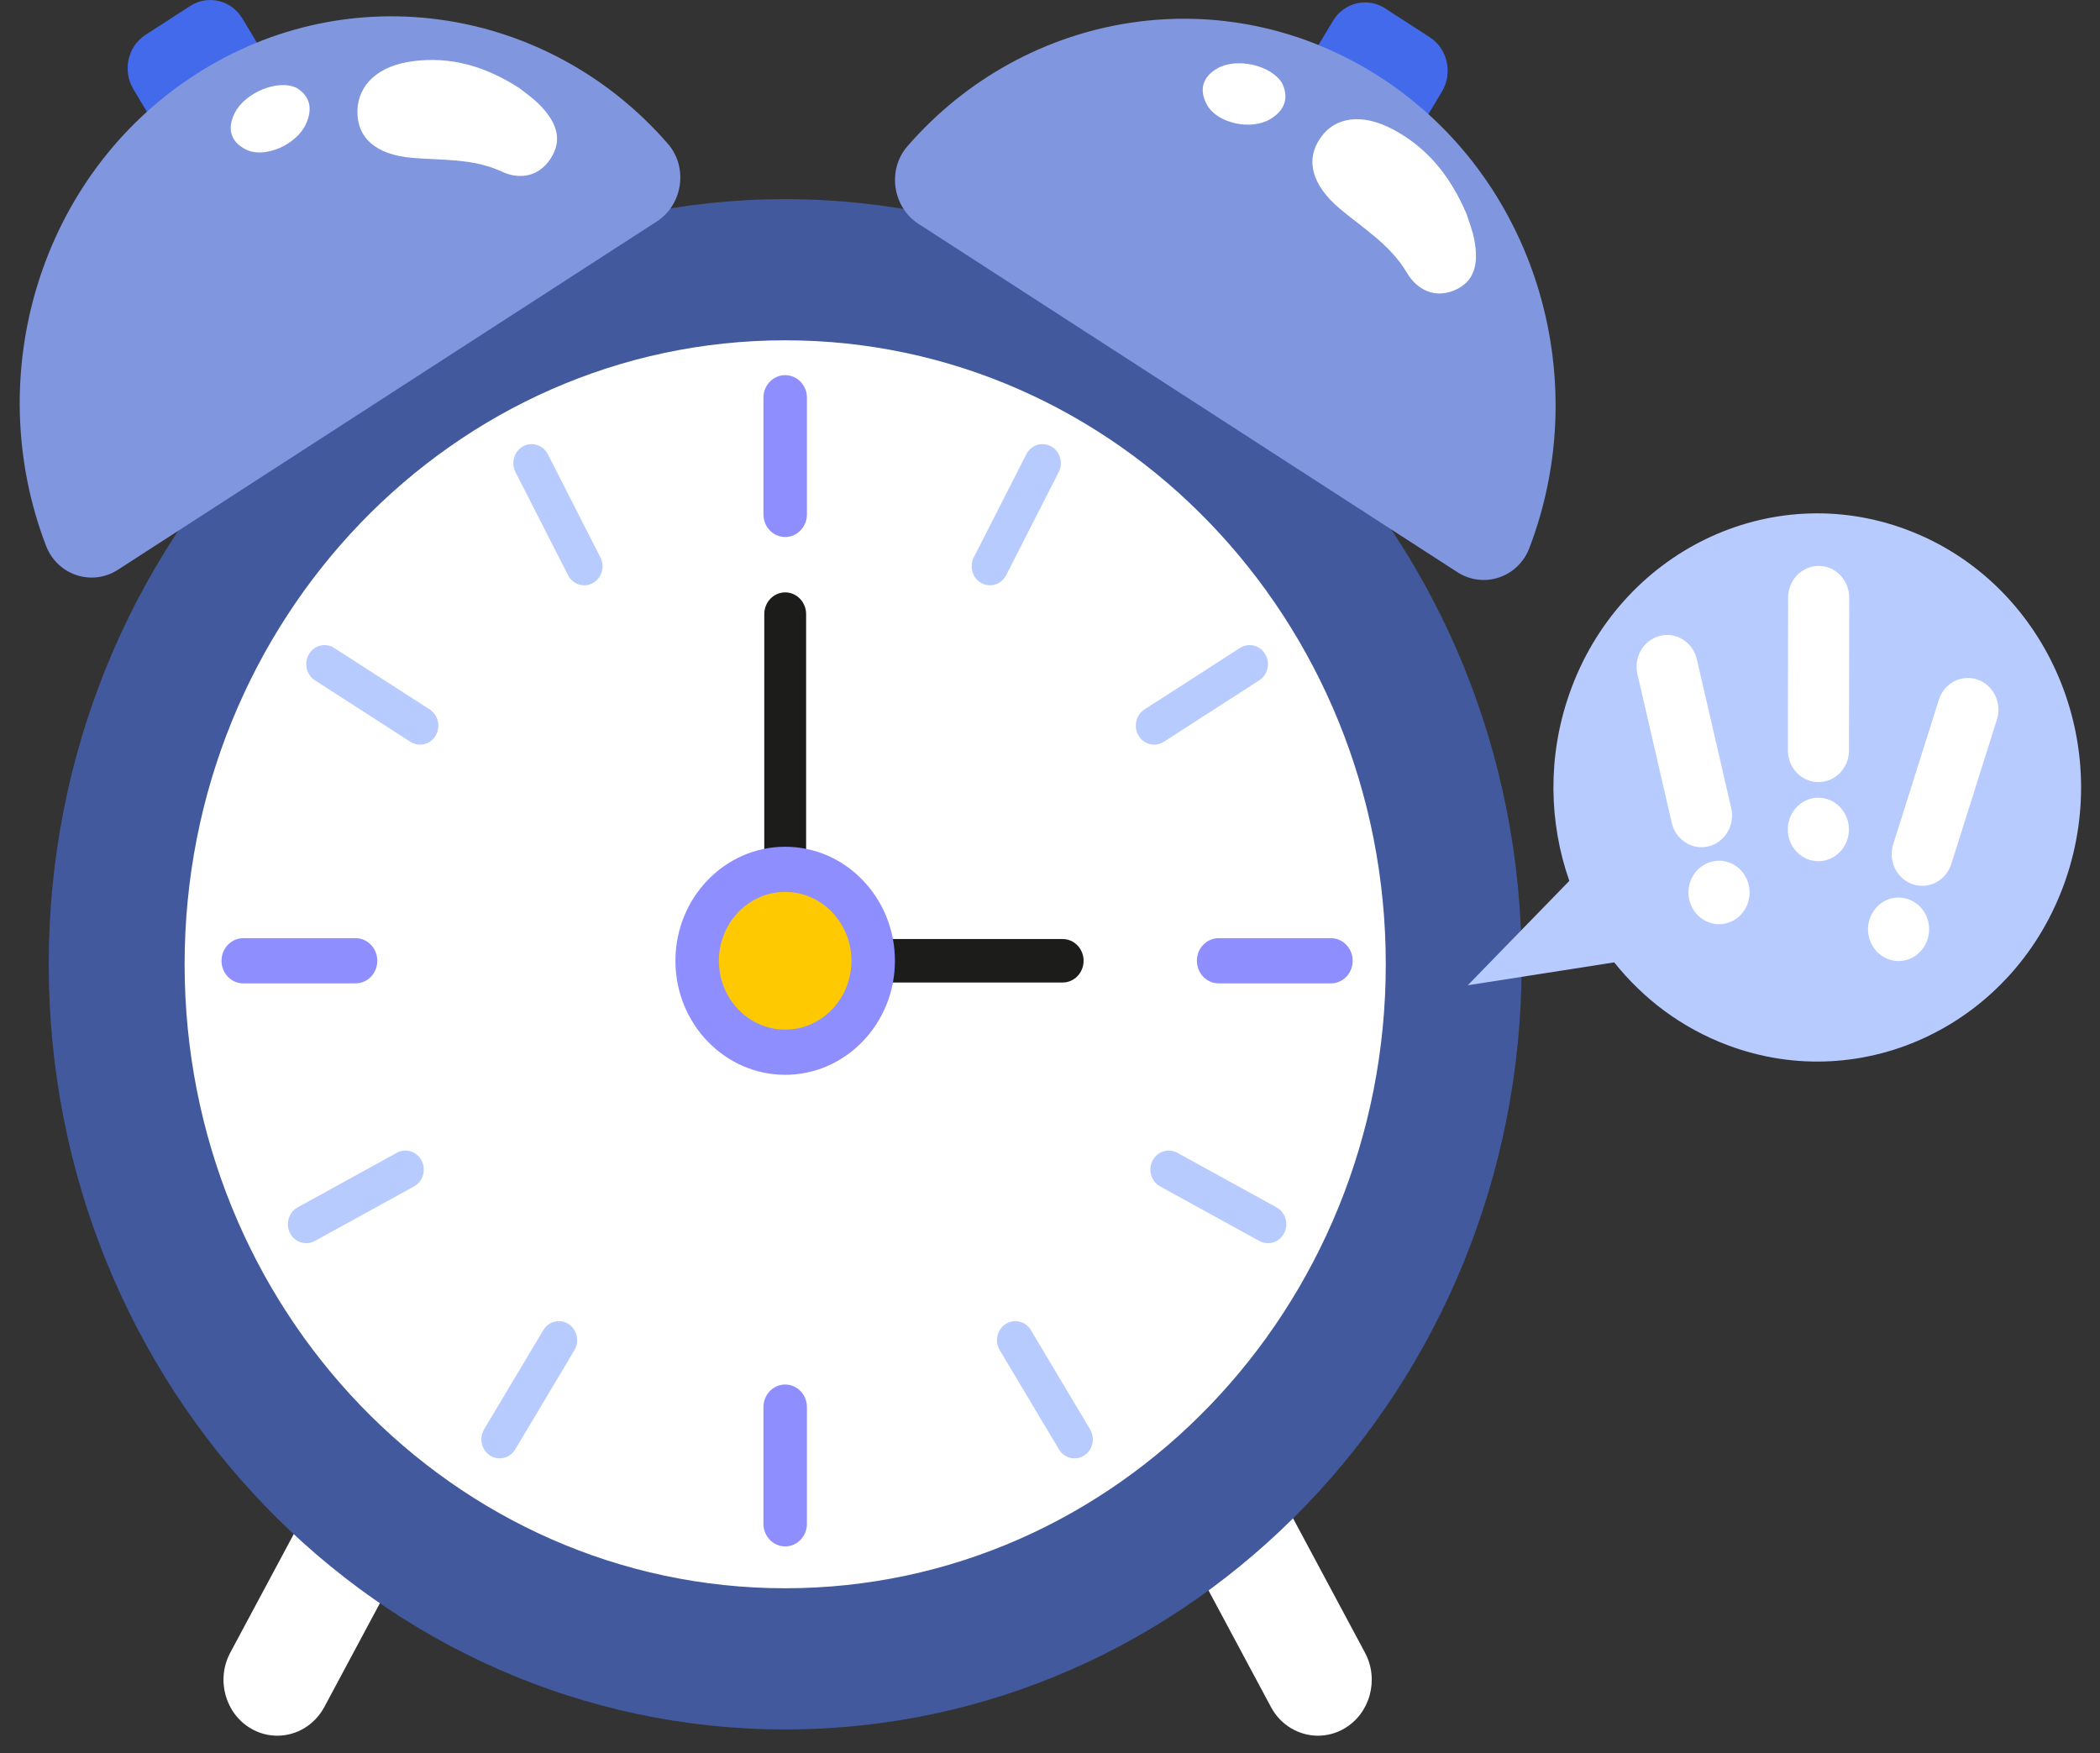 <svg width="103" height="86" viewBox="0 0 103 86" fill="none" xmlns="http://www.w3.org/2000/svg">
<rect x="0" y="0" width="103" height="86" fill="#333333" stroke="none"/>
<path d="M20.894 68.773C19.62 68.037 18.014 68.512 17.305 69.836L11.295 81.061C10.586 82.384 11.045 84.053 12.319 84.79C12.724 85.025 13.165 85.136 13.599 85.136C14.526 85.136 15.425 84.628 15.908 83.727L21.918 72.501C22.626 71.178 22.168 69.509 20.894 68.773Z" fill="white"/>
<path d="M66.948 81.061L60.938 69.836C60.229 68.512 58.621 68.037 57.349 68.772C56.075 69.508 55.617 71.178 56.326 72.502L62.336 83.727C62.818 84.628 63.718 85.136 64.644 85.136C65.079 85.136 65.519 85.025 65.925 84.79C67.199 84.054 67.657 82.384 66.948 81.061Z" fill="white"/>
<path d="M74.633 47.298C74.633 68.026 58.461 84.829 38.511 84.829C18.561 84.829 2.39 68.026 2.39 47.298C2.39 26.57 18.561 9.768 38.511 9.768C58.461 9.768 74.633 26.57 74.633 47.298Z" fill="#425A9D"/>
<path d="M67.969 47.298C67.969 64.201 54.78 77.904 38.511 77.904C22.243 77.904 9.055 64.201 9.055 47.298C9.055 30.395 22.243 16.692 38.511 16.692C54.78 16.692 67.969 30.395 67.969 47.298Z" fill="white"/>
<path d="M52.122 46.06H39.538L39.538 30.122C39.538 29.534 39.079 29.056 38.512 29.056C37.945 29.056 37.486 29.533 37.486 30.122L37.485 47.126V47.127C37.485 47.716 37.944 48.193 38.511 48.193C38.514 48.193 38.517 48.192 38.52 48.192H52.122C52.689 48.192 53.148 47.715 53.148 47.126C53.148 46.537 52.689 46.06 52.122 46.06Z" fill="#1C1C1B"/>
<path d="M38.511 26.34C37.922 26.34 37.445 25.845 37.445 25.232V19.508C37.445 18.896 37.922 18.401 38.511 18.401C39.1 18.401 39.578 18.896 39.578 19.508V25.232C39.578 25.845 39.1 26.34 38.511 26.34Z" fill="#8E8EFF"/>
<path d="M38.511 75.851C37.922 75.851 37.445 75.354 37.445 74.742V69.019C37.445 68.406 37.922 67.911 38.511 67.911C39.1 67.911 39.578 68.406 39.578 69.019V74.742C39.578 75.354 39.1 75.851 38.511 75.851Z" fill="#8E8EFF"/>
<path d="M17.441 48.234H11.93C11.342 48.234 10.865 47.738 10.865 47.126C10.865 46.514 11.342 46.018 11.93 46.018H17.441C18.029 46.018 18.505 46.514 18.505 47.126C18.505 47.738 18.029 48.234 17.441 48.234Z" fill="#8E8EFF"/>
<path d="M21.076 34.798L16.393 31.783C16.189 31.651 15.948 31.61 15.712 31.667C15.478 31.724 15.28 31.873 15.156 32.084C15.03 32.296 14.99 32.546 15.044 32.789C15.1 33.032 15.242 33.238 15.446 33.369L20.123 36.382C20.265 36.475 20.43 36.526 20.601 36.526C20.915 36.526 21.201 36.361 21.367 36.083C21.626 35.647 21.496 35.071 21.076 34.798Z" fill="#B8CBFE"/>
<path d="M27.885 64.941C27.681 64.81 27.439 64.769 27.206 64.826C26.972 64.883 26.773 65.031 26.647 65.243L23.745 70.107C23.484 70.544 23.612 71.12 24.035 71.394C24.177 71.485 24.34 71.533 24.506 71.533C24.82 71.533 25.107 71.368 25.272 71.091L28.174 66.227C28.435 65.791 28.306 65.214 27.885 64.941Z" fill="#B8CBFE"/>
<path d="M26.871 22.281C26.639 21.827 26.094 21.651 25.655 21.892C25.219 22.133 25.052 22.699 25.283 23.155L27.86 28.213C28.016 28.519 28.32 28.71 28.654 28.71C28.8 28.71 28.941 28.674 29.075 28.602C29.288 28.485 29.443 28.288 29.514 28.048C29.584 27.81 29.561 27.558 29.448 27.339L26.871 22.281Z" fill="#B8CBFE"/>
<path d="M19.466 56.543L14.599 59.221C14.385 59.339 14.229 59.535 14.159 59.775C14.088 60.013 14.112 60.265 14.224 60.482C14.381 60.789 14.685 60.979 15.019 60.979C15.166 60.979 15.311 60.942 15.44 60.871L20.308 58.194C20.521 58.077 20.677 57.882 20.747 57.643C20.818 57.404 20.795 57.151 20.682 56.93C20.449 56.477 19.905 56.304 19.466 56.543Z" fill="#B8CBFE"/>
<path d="M59.769 48.234H65.28C65.869 48.234 66.346 47.738 66.346 47.126C66.346 46.514 65.869 46.018 65.28 46.018H59.769C59.181 46.018 58.705 46.514 58.705 47.126C58.705 47.738 59.181 48.234 59.769 48.234Z" fill="#8E8EFF"/>
<path d="M56.134 34.798L60.817 31.783C61.022 31.651 61.262 31.61 61.498 31.667C61.733 31.724 61.93 31.873 62.054 32.084C62.181 32.296 62.221 32.546 62.166 32.789C62.111 33.032 61.968 33.238 61.765 33.369L57.087 36.382C56.946 36.475 56.781 36.526 56.609 36.526C56.295 36.526 56.009 36.361 55.843 36.083C55.585 35.647 55.714 35.071 56.134 34.798Z" fill="#B8CBFE"/>
<path d="M49.326 64.941C49.529 64.81 49.772 64.769 50.004 64.826C50.239 64.883 50.437 65.031 50.563 65.243L53.466 70.107C53.727 70.544 53.599 71.12 53.176 71.394C53.034 71.485 52.87 71.533 52.705 71.533C52.391 71.533 52.104 71.368 51.938 71.091L49.036 66.227C48.775 65.791 48.904 65.214 49.326 64.941Z" fill="#B8CBFE"/>
<path d="M50.339 22.281C50.571 21.827 51.116 21.651 51.555 21.892C51.992 22.133 52.158 22.699 51.928 23.155L49.35 28.213C49.194 28.519 48.89 28.71 48.556 28.71C48.41 28.71 48.269 28.674 48.136 28.602C47.923 28.485 47.767 28.288 47.697 28.048C47.626 27.81 47.65 27.558 47.762 27.339L50.339 22.281Z" fill="#B8CBFE"/>
<path d="M57.744 56.543L62.612 59.221C62.825 59.339 62.982 59.535 63.052 59.775C63.122 60.013 63.099 60.265 62.986 60.482C62.83 60.789 62.526 60.979 62.192 60.979C62.044 60.979 61.899 60.942 61.771 60.871L56.902 58.194C56.689 58.077 56.533 57.882 56.463 57.643C56.392 57.404 56.416 57.151 56.529 56.93C56.762 56.477 57.306 56.304 57.744 56.543Z" fill="#B8CBFE"/>
<path d="M42.828 47.127C42.828 49.603 40.896 51.613 38.511 51.613C36.127 51.613 34.195 49.603 34.195 47.127C34.195 44.649 36.127 42.641 38.511 42.641C40.896 42.641 42.828 44.649 42.828 47.127Z" fill="#FEC900"/>
<path d="M38.511 43.749C36.719 43.749 35.26 45.264 35.26 47.127C35.26 48.989 36.719 50.504 38.511 50.504C40.303 50.504 41.761 48.989 41.761 47.127C41.761 45.264 40.303 43.749 38.511 43.749ZM38.511 52.719C35.543 52.719 33.128 50.211 33.128 47.127C33.128 44.042 35.543 41.533 38.511 41.533C41.479 41.533 43.894 44.042 43.894 47.127C43.894 50.211 41.479 52.719 38.511 52.719Z" fill="#8E8EFF"/>
<path d="M13.256 3.188L11.893 0.913C11.35 0.006 10.202 -0.272 9.328 0.292L7.139 1.708C6.265 2.272 5.998 3.465 6.541 4.373L7.904 6.648C8.447 7.556 9.595 7.833 10.468 7.269L12.659 5.853C13.531 5.289 13.799 4.096 13.256 3.188Z" fill="#436AEA"/>
<path d="M32.216 10.862C33.488 10.039 33.763 8.21 32.76 7.055C26.95 0.363 17.198 -1.265 9.575 3.663C1.951 8.591 -0.952 18.399 2.258 26.771C2.812 28.216 4.513 28.769 5.784 27.947L32.216 10.862Z" fill="#8096DE"/>
<path d="M25.48 4.326C23.761 3.22 22.088 2.769 20.263 3C18.56 3.215 17.555 4.153 17.531 5.442C17.506 6.754 18.425 7.588 20.211 7.742C21.695 7.87 23.197 7.758 24.609 8.417C25.457 8.811 26.389 8.69 26.982 7.815C27.664 6.809 27.224 5.934 26.513 5.187C26.154 4.81 25.71 4.514 25.48 4.326Z" fill="white"/>
<path d="M14.547 4.312C13.631 3.867 12.006 4.546 11.509 5.551C11.131 6.313 11.31 6.952 12.052 7.33C12.96 7.794 14.536 7.115 15.006 6.084C15.351 5.329 15.204 4.707 14.547 4.312Z" fill="white"/>
<path d="M70.127 1.826L67.937 0.41C67.064 -0.154 65.916 0.124 65.373 1.031L64.01 3.307C63.467 4.214 63.734 5.407 64.608 5.971L66.798 7.387C67.671 7.952 68.819 7.674 69.362 6.766L70.725 4.491C71.268 3.584 71.001 2.391 70.127 1.826Z" fill="#436AEA"/>
<path d="M45.05 10.98C43.778 10.158 43.503 8.329 44.506 7.174C50.316 0.482 60.068 -1.146 67.691 3.782C75.314 8.709 78.218 18.517 75.008 26.89C74.454 28.335 72.753 28.887 71.481 28.065L45.05 10.98Z" fill="#8096DE"/>
<path d="M71.932 10.496C71.109 8.578 69.969 7.227 68.334 6.353C66.808 5.537 65.471 5.726 64.754 6.778C64.023 7.848 64.332 9.075 65.726 10.246C66.885 11.218 68.187 12.001 69 13.372C69.487 14.193 70.323 14.637 71.287 14.259C72.396 13.825 72.505 12.845 72.321 11.812C72.228 11.29 72.021 10.787 71.932 10.496Z" fill="white"/>
<path d="M62.896 4.101C62.379 3.198 60.668 2.811 59.713 3.352C58.989 3.762 58.791 4.395 59.2 5.141C59.701 6.055 61.371 6.414 62.317 5.835C63.011 5.411 63.225 4.812 62.896 4.101Z" fill="white"/>
<path d="M101.296 43.202C98.862 50.182 91.445 53.791 84.727 51.263C82.478 50.417 80.596 48.989 79.174 47.204L71.991 48.327L76.971 43.207C75.972 40.351 75.894 37.129 76.968 34.047C79.401 27.068 86.819 23.458 93.537 25.987C100.255 28.514 103.729 36.222 101.296 43.202Z" fill="#B8CBFE"/>
<path d="M83.8 41.514C82.994 41.713 82.187 41.195 81.996 40.358L80.311 33.06C80.12 32.223 80.619 31.384 81.424 31.187C82.229 30.989 83.037 31.506 83.227 32.343L84.913 39.641C85.103 40.477 84.605 41.316 83.8 41.514Z" fill="white"/>
<path d="M85.773 43.417C85.963 44.254 85.465 45.092 84.66 45.29C83.854 45.489 83.047 44.971 82.856 44.134C82.666 43.297 83.164 42.458 83.969 42.26C84.775 42.062 85.582 42.58 85.773 43.417Z" fill="white"/>
<path d="M89.189 38.361C88.361 38.361 87.691 37.663 87.692 36.803L87.703 29.314C87.704 28.454 88.375 27.758 89.203 27.758C90.031 27.759 90.701 28.458 90.7 29.317L90.689 36.807C90.688 37.666 90.016 38.362 89.189 38.361Z" fill="white"/>
<path d="M90.685 40.687C90.684 41.547 90.012 42.243 89.185 42.242C88.357 42.241 87.687 41.543 87.688 40.683C87.689 39.823 88.36 39.127 89.188 39.128C90.016 39.129 90.686 39.827 90.685 40.687Z" fill="white"/>
<path d="M93.816 43.373C93.03 43.106 92.6 42.227 92.858 41.41L95.096 34.327C95.353 33.509 96.2 33.063 96.986 33.331C97.773 33.598 98.201 34.478 97.944 35.295L95.707 42.378C95.45 43.195 94.603 43.641 93.816 43.373Z" fill="white"/>
<path d="M94.545 46.066C94.288 46.883 93.442 47.33 92.655 47.062C91.868 46.794 91.439 45.915 91.696 45.098C91.954 44.28 92.8 43.834 93.587 44.102C94.374 44.369 94.803 45.249 94.545 46.066Z" fill="white"/>
</svg>
